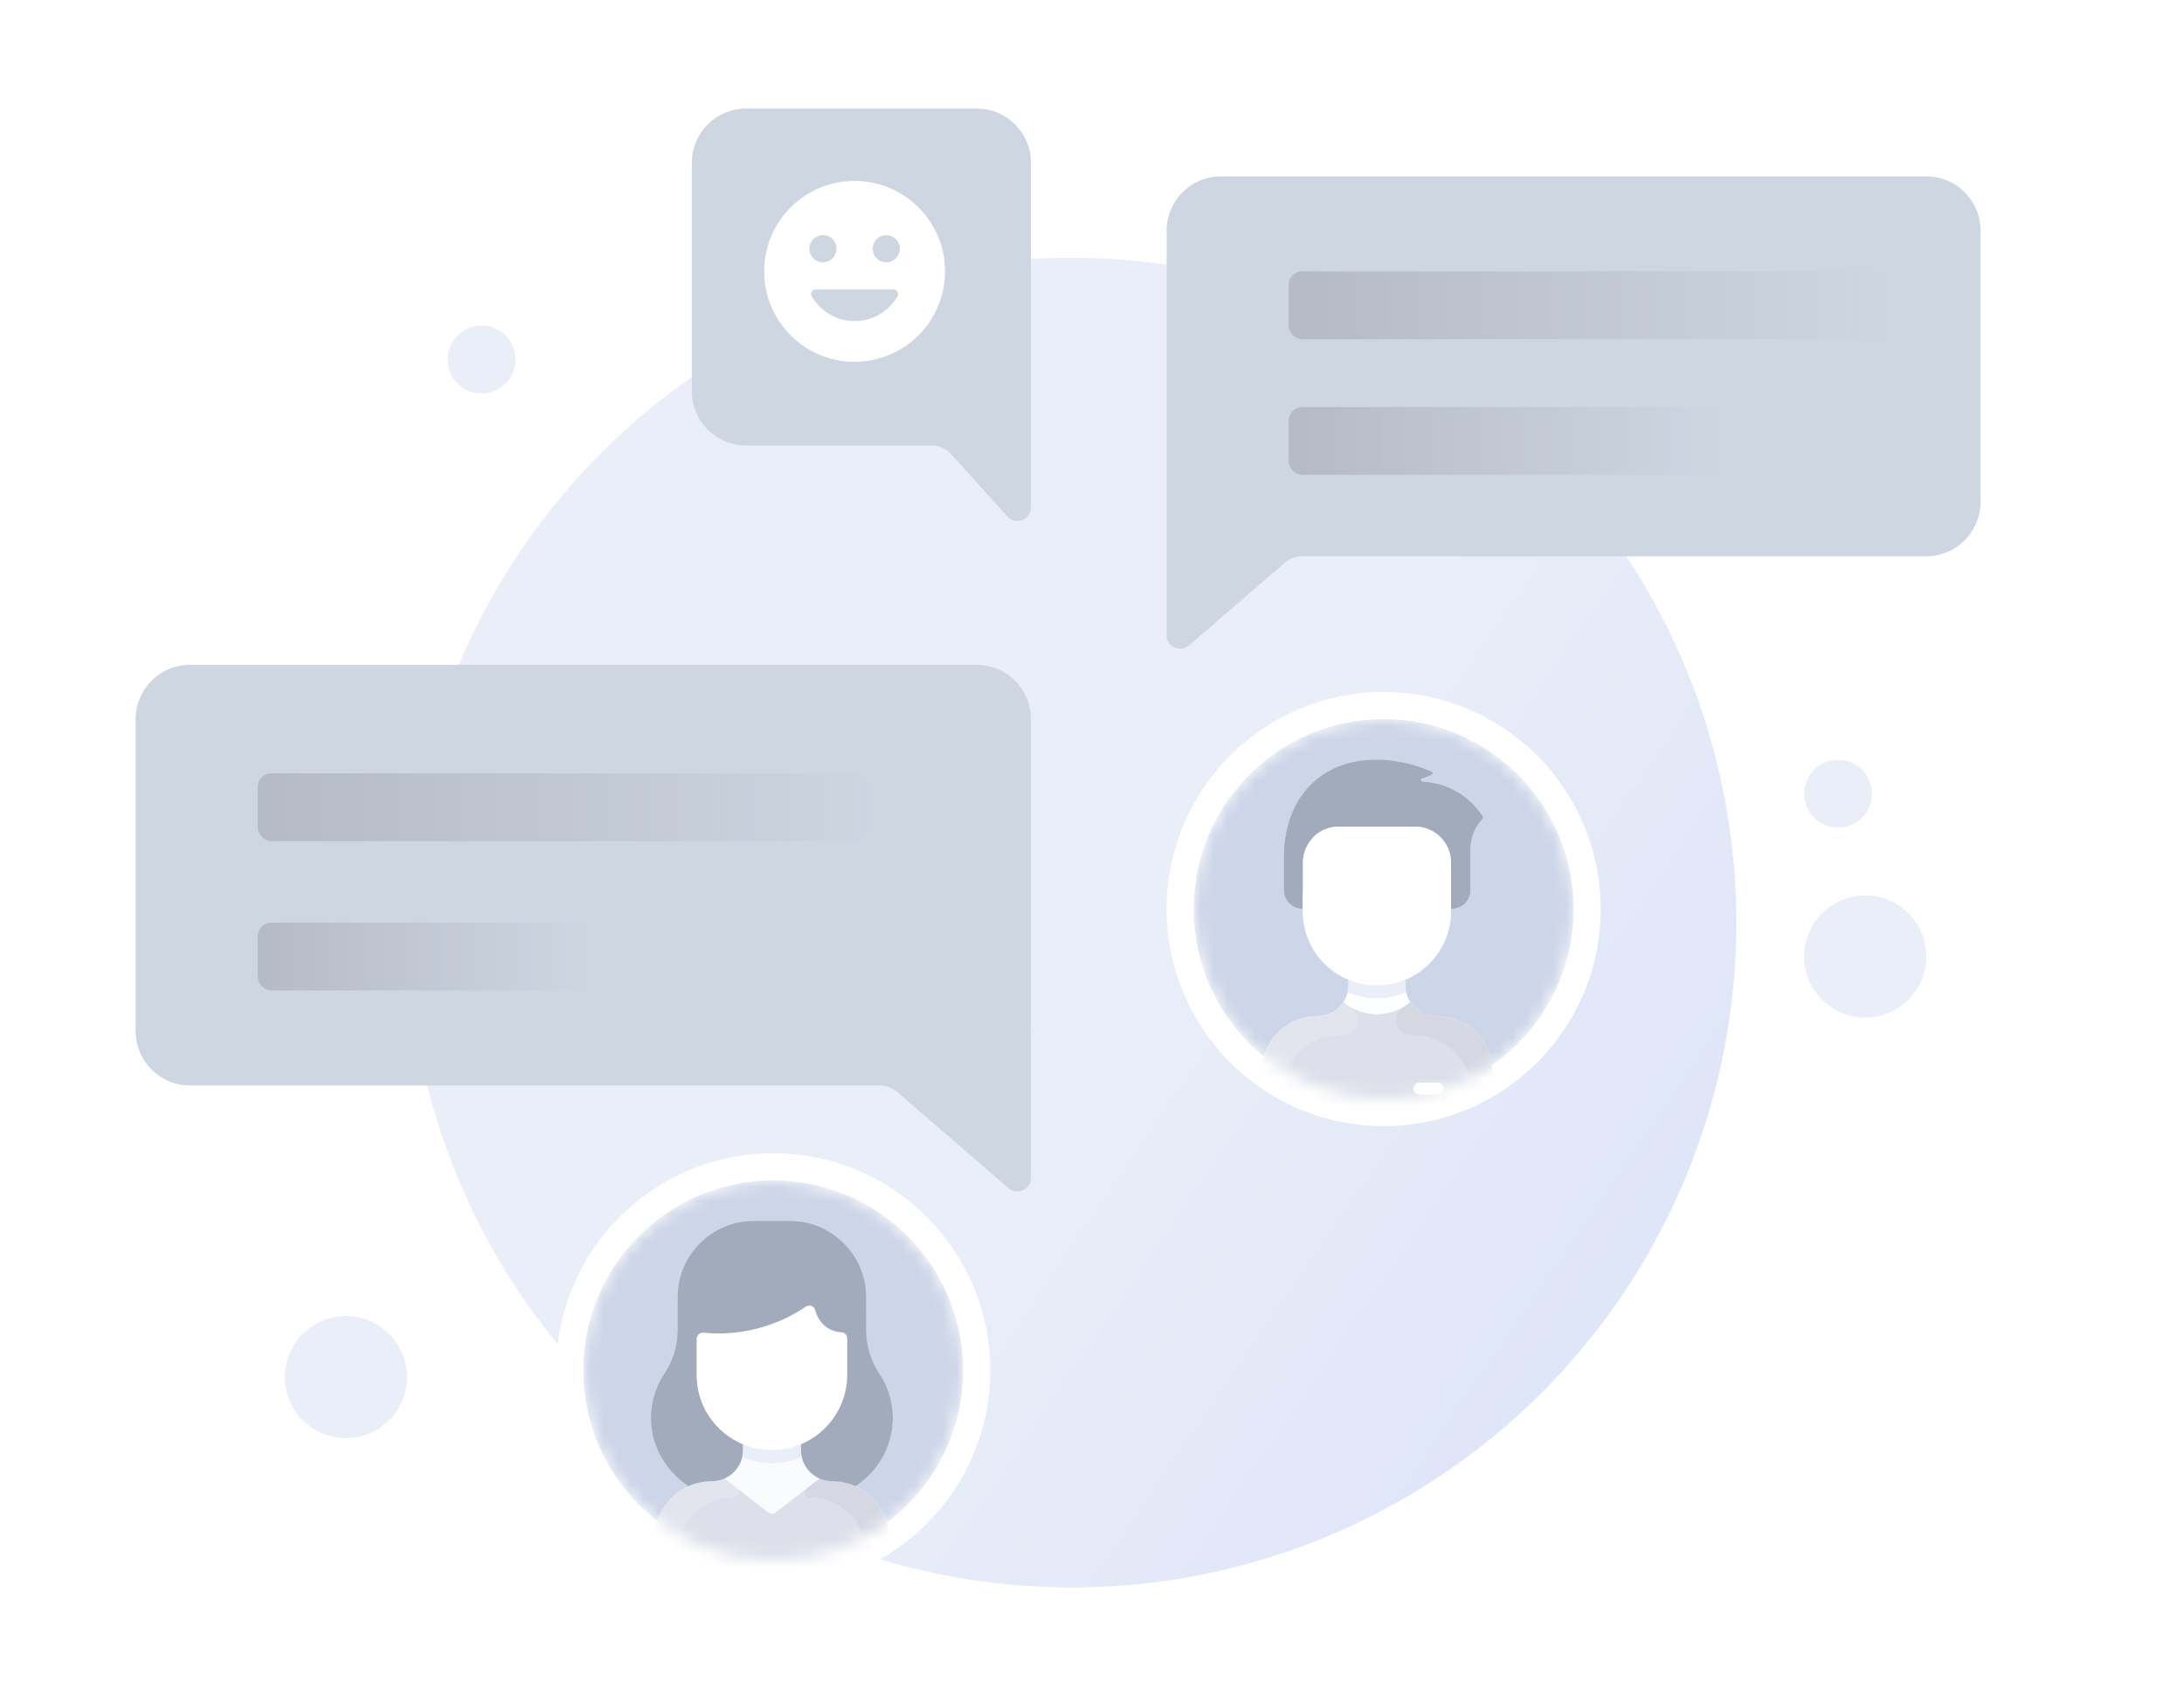 <svg width="161" height="125" viewBox="0 0 161 125" fill="none" xmlns="http://www.w3.org/2000/svg">
<rect width="161" height="125" fill="white"/>
<circle cx="79" cy="68" r="49" fill="url(#paint0_linear)"/>
<path fill-rule="evenodd" clip-rule="evenodd" d="M14 49C11.791 49 10 50.791 10 53V76C10 78.209 11.791 80 14 80H64.841C65.322 80 65.786 80.173 66.149 80.487L74.346 87.571C74.994 88.131 76 87.67 76 86.814V76.347V76.347C76 76.27 75.996 76.192 75.998 76.115C75.999 76.077 76 76.038 76 76V53C76 50.791 74.209 49 72 49H14Z" fill="#CED6E2"/>
<path fill-rule="evenodd" clip-rule="evenodd" d="M142 13C144.209 13 146 14.791 146 17V37C146 39.209 144.209 41 142 41H96.002C95.521 41 95.057 41.173 94.694 41.487L87.654 47.571C87.006 48.131 86 47.67 86 46.814V37V36.347V17C86 14.791 87.791 13 90 13H142Z" fill="#CED6E2"/>
<path fill-rule="evenodd" clip-rule="evenodd" d="M55 8C52.791 8 51 9.791 51 12V28.835C51 31.044 52.791 32.835 55 32.835H68.661C69.228 32.835 69.768 33.076 70.147 33.497L74.257 38.063C74.87 38.744 76 38.31 76 37.394V30.941V29.462V12C76 9.791 74.209 8 72 8H55Z" fill="#CED6E2"/>
<circle cx="57" cy="101" r="16" fill="white"/>
<circle cx="102" cy="67" r="16" fill="white"/>
<circle cx="35.5" cy="26.5" r="2.5" fill="#EAEEF9"/>
<circle cx="135.5" cy="58.5" r="2.5" fill="#EAEEF9"/>
<circle cx="137.5" cy="70.5" r="4.5" fill="#EAEEF9"/>
<circle cx="25.5" cy="101.5" r="4.5" fill="#EAEEF9"/>
<rect x="19" y="57" width="45" height="5" rx="1" fill="url(#paint1_linear)"/>
<rect x="19" y="68" width="45" height="5" rx="1" fill="url(#paint2_linear)"/>
<rect x="95" y="20" width="45" height="5" rx="1" fill="url(#paint3_linear)"/>
<rect x="95" y="30" width="45" height="5" rx="1" fill="url(#paint4_linear)"/>
<path d="M62.993 13.333C59.313 13.333 56.333 16.32 56.333 20C56.333 23.68 59.313 26.667 62.993 26.667C66.68 26.667 69.667 23.68 69.667 20C69.667 16.32 66.68 13.333 62.993 13.333ZM60.667 17.333C61.22 17.333 61.667 17.78 61.667 18.333C61.667 18.887 61.22 19.333 60.667 19.333C60.113 19.333 59.667 18.887 59.667 18.333C59.667 17.78 60.113 17.333 60.667 17.333ZM66.167 21.833C65.533 22.927 64.353 23.667 63 23.667C61.647 23.667 60.467 22.927 59.833 21.833C59.707 21.613 59.873 21.333 60.127 21.333H65.873C66.133 21.333 66.293 21.613 66.167 21.833ZM65.333 19.333C64.78 19.333 64.333 18.887 64.333 18.333C64.333 17.78 64.78 17.333 65.333 17.333C65.887 17.333 66.333 17.78 66.333 18.333C66.333 18.887 65.887 19.333 65.333 19.333Z" fill="white"/>
<mask id="mask0" mask-type="alpha" maskUnits="userSpaceOnUse" x="88" y="53" width="28" height="28">
<circle cx="102" cy="67" r="14" fill="#CDD5E8"/>
</mask>
<g mask="url(#mask0)">
<circle cx="102" cy="67" r="14" fill="#CDD5E8"/>
<path d="M110 79.005V81.172C110 81.416 109.802 81.613 109.558 81.613H93.442C93.198 81.613 93 81.416 93 81.172V79.005C93 76.731 94.843 74.89 97.117 74.889C97.921 74.888 98.628 74.475 99.036 73.848C99.445 73.219 99.403 72.672 99.403 72.23L99.411 72.21C97.43 71.39 96.036 69.438 96.036 67.16V66.987C95.249 66.987 94.656 66.365 94.656 65.632V63.339C94.638 62.54 94.675 59.724 96.709 57.763C99.075 55.482 102.824 55.669 105.539 56.889C105.627 56.928 105.625 57.055 105.535 57.092L104.827 57.383C104.721 57.427 104.744 57.583 104.857 57.595L105.201 57.632C106.848 57.808 108.377 58.702 109.325 60.191C109.351 60.231 109.344 60.292 109.311 60.327C108.726 60.946 108.399 61.767 108.399 62.621V65.632C108.399 66.38 107.793 66.987 107.045 66.987H106.964V67.16C106.964 69.438 105.571 71.39 103.589 72.21L103.597 72.23C103.597 72.66 103.552 73.214 103.964 73.848C104.372 74.475 105.079 74.888 105.883 74.889C108.157 74.89 110 76.731 110 79.005Z" fill="#FEFFFF"/>
<path d="M110 79.005V81.172C110 81.416 109.802 81.613 109.558 81.613H93.442C93.198 81.613 93 81.416 93 81.172V79.005C93 76.731 94.843 74.89 97.117 74.889C97.921 74.889 98.628 74.475 99.035 73.848C100.457 75.062 102.542 75.063 103.964 73.848C104.371 74.475 105.079 74.889 105.883 74.889C108.156 74.89 110 76.731 110 79.005V79.005Z" fill="#DDE0EA"/>
<path d="M109.325 60.19C109.351 60.231 109.344 60.291 109.311 60.326C108.726 60.945 108.399 61.766 108.399 62.62V65.632C108.399 66.316 107.884 66.987 106.964 66.987V63.577C106.964 62.114 105.778 60.928 104.315 60.928H98.685C97.222 60.928 96.036 62.114 96.036 63.577V66.987C95.249 66.987 94.656 66.365 94.656 65.632V63.338C94.638 62.54 94.675 59.723 96.709 57.762C99.075 55.482 102.824 55.669 105.539 56.889C105.627 56.928 105.625 57.055 105.535 57.092L104.827 57.383C104.721 57.427 104.744 57.583 104.858 57.595L105.202 57.632C106.848 57.808 108.377 58.702 109.325 60.19V60.19Z" fill="#A2ABBC"/>
<path d="M106.964 67.159C106.964 70.178 104.517 72.623 101.5 72.623C98.658 72.623 96.036 70.414 96.036 66.986V63.577C96.036 62.114 97.222 60.928 98.685 60.928H104.315C105.778 60.928 106.964 62.114 106.964 63.577V67.159Z" fill="white"/>
<path d="M105.97 80.675H104.646C104.402 80.675 104.204 80.477 104.204 80.233C104.204 79.99 104.402 79.792 104.646 79.792H105.97C106.214 79.792 106.412 79.99 106.412 80.233C106.412 80.477 106.214 80.675 105.97 80.675Z" fill="white"/>
<path d="M103.66 73.136C102.3 73.706 100.806 73.75 99.341 73.136C99.416 72.826 99.403 72.625 99.403 72.23L99.411 72.21C100.741 72.761 102.258 72.763 103.59 72.21L103.598 72.23C103.598 72.625 103.585 72.826 103.66 73.136Z" fill="#EAEEF9"/>
<path opacity="0.16" d="M99.341 76.222C99.137 76.287 98.918 76.322 98.683 76.324C96.404 76.344 94.545 78.146 94.545 80.426V80.841C94.545 81.267 94.2 81.613 93.773 81.613H93.442C93.198 81.613 93 81.416 93 81.172V79.005C93 76.731 94.843 74.89 97.117 74.889C97.921 74.889 98.628 74.475 99.035 73.848C99.2 73.988 99.375 74.114 99.56 74.225C100.375 74.71 100.245 75.938 99.341 76.222Z" fill="white"/>
<path opacity="0.04" d="M103.66 76.222C103.864 76.287 104.083 76.322 104.317 76.324C106.597 76.344 108.455 78.146 108.455 80.426V80.841C108.455 81.267 108.801 81.613 109.228 81.613H109.559C109.803 81.613 110 81.416 110 81.172V79.005C110 76.731 108.157 74.89 105.884 74.889C105.08 74.889 104.372 74.475 103.965 73.848C103.801 73.988 103.625 74.114 103.44 74.225C102.626 74.71 102.755 75.938 103.66 76.222V76.222Z" fill="#212121"/>
<path d="M105.535 57.092C104.886 57.359 104.794 57.417 104.569 57.383C100.944 56.821 97.764 58.321 96.684 61.842V61.842C96.28 62.307 96.036 62.914 96.036 63.577V65.648C96.036 66.542 94.656 66.604 94.656 65.632V63.338C94.638 62.54 94.675 59.723 96.709 57.762C99.075 55.482 102.824 55.669 105.539 56.888C105.628 56.928 105.625 57.054 105.535 57.092V57.092Z" fill="#A2ABBC"/>
</g>
<mask id="mask1" mask-type="alpha" maskUnits="userSpaceOnUse" x="43" y="87" width="28" height="28">
<circle cx="57" cy="101" r="14" fill="#CDD5E8"/>
</mask>
<g mask="url(#mask1)">
<circle cx="57" cy="101" r="14" fill="#CDD5E8"/>
<path d="M65.539 113.351V115.551C65.539 115.799 65.338 115.999 65.09 115.999H48.729C48.481 115.999 48.28 115.799 48.28 115.551V113.351C48.28 111.66 49.286 110.202 50.732 109.545C50.142 109.075 49.243 108.444 48.589 107.087C47.677 105.199 47.833 102.971 48.994 101.227C49.625 100.28 49.961 99.169 49.961 98.031V95.603C49.961 92.509 52.47 90 55.565 90H58.254C61.349 90 63.858 92.509 63.858 95.603C63.858 98.174 63.795 98.678 64.105 99.701C64.542 101.146 65.12 101.325 65.565 102.796C66.265 105.109 65.491 107.631 63.583 109.15L63.087 109.545C64.533 110.202 65.539 111.66 65.539 113.351Z" fill="#F9FBFD"/>
<path d="M65.538 113.352V115.552C65.538 115.799 65.338 116 65.09 116H48.728C48.481 116 48.28 115.799 48.28 115.552V113.352C48.28 111.045 50.15 109.173 52.459 109.173C52.802 109.173 53.128 109.099 53.421 108.966L53.435 108.996L56.635 111.473C56.796 111.598 57.022 111.598 57.184 111.473L60.383 108.996L60.397 108.966C60.69 109.099 61.017 109.173 61.36 109.173C63.66 109.173 65.538 111.037 65.538 113.352V113.352Z" fill="#DDE0EA"/>
<path d="M62.032 98.195C62.27 98.209 62.457 98.405 62.457 98.643V101.326C62.457 103.639 61.042 105.621 59.03 106.453C55.393 107.963 51.362 105.281 51.362 101.326V98.682C51.362 98.419 51.587 98.212 51.849 98.235C54.538 98.479 57.186 97.8 59.409 96.302C59.662 96.132 60.01 96.258 60.09 96.552C60.367 97.572 61.121 98.144 62.032 98.195Z" fill="white"/>
<path d="M63.584 109.15L63.087 109.545C62.561 109.306 61.977 109.173 61.361 109.173C60.081 109.173 59.039 108.14 59.039 106.857V106.474L59.031 106.453C61.042 105.62 62.457 103.639 62.457 101.326V98.643C62.457 98.404 62.271 98.209 62.033 98.195C61.127 98.144 60.369 97.578 60.09 96.552C60.011 96.258 59.662 96.132 59.41 96.302C57.188 97.799 54.54 98.479 51.849 98.235C51.588 98.212 51.363 98.419 51.363 98.682V101.326C51.363 103.639 52.778 105.62 54.789 106.453L54.781 106.474V106.857C54.781 108.14 53.739 109.173 52.459 109.173C51.843 109.173 51.259 109.306 50.733 109.545L50.236 109.15C47.826 107.23 47.29 103.788 48.995 101.227C49.626 100.28 49.962 99.169 49.962 98.031V95.603C49.962 92.509 52.471 90 55.565 90H58.255C61.349 90 63.858 92.509 63.858 95.603V98.031C63.858 99.167 64.194 100.28 64.825 101.227C66.536 103.797 65.984 107.239 63.584 109.15V109.15Z" fill="#A2ABBC"/>
<path d="M59.102 107.394C57.722 107.971 56.205 108.016 54.717 107.394C54.793 107.078 54.78 106.874 54.78 106.473L54.789 106.453C56.138 107.013 57.678 107.014 59.03 106.453L59.039 106.473C59.039 106.874 59.026 107.078 59.102 107.394Z" fill="#EAEEF9"/>
<path d="M60.785 90.603C61.358 90.893 61.109 91.767 60.47 91.706C60.294 91.689 60.116 91.681 59.935 91.681H57.245C54.151 91.681 51.642 94.19 51.642 97.284V97.966C51.642 98.369 51.362 98.356 51.362 98.682C51.362 101.642 51.374 101.454 51.331 101.582C50.891 102.875 50.363 103.062 49.935 104.477C49.702 105.248 49.633 106.042 49.713 106.812C49.779 107.441 48.904 107.742 48.588 107.087C47.684 105.212 47.825 102.983 48.994 101.227C49.625 100.28 49.961 99.169 49.961 98.031V95.603C49.961 92.509 52.47 90 55.565 90H58.254C59.165 90 60.025 90.217 60.785 90.603V90.603Z" fill="#A2ABBC"/>
<path d="M55.846 105.043C56.683 105.603 56.045 106.899 55.095 106.565C53.005 105.832 51.362 103.882 51.362 101.326V98.682C51.362 98.419 51.587 98.212 51.849 98.236C52.064 98.255 52.3 98.27 52.554 98.278C53.015 98.292 53.379 98.672 53.379 99.133V100.43C53.379 102.381 54.374 104.057 55.846 105.043Z" fill="white"/>
<path opacity="0.16" d="M54.359 109.711C54.625 109.917 54.485 110.349 54.148 110.35C51.776 110.359 49.961 112.264 49.961 114.529V116H48.728C48.481 116 48.28 115.799 48.28 115.552V113.352C48.28 111.045 50.15 109.173 52.459 109.173C52.802 109.173 53.128 109.099 53.421 108.966L53.435 108.996L54.359 109.711Z" fill="white"/>
<path opacity="0.04" d="M59.459 109.711C59.193 109.917 59.334 110.349 59.67 110.35C62.042 110.359 63.857 112.264 63.857 114.529V116H65.09C65.337 116 65.538 115.799 65.538 115.552V113.352C65.538 111.045 63.668 109.173 61.36 109.173C61.016 109.173 60.69 109.099 60.397 108.966L60.383 108.996L59.459 109.711Z" fill="#212121"/>
</g>
<defs>
<linearGradient id="paint0_linear" x1="74" y1="86" x2="128" y2="123" gradientUnits="userSpaceOnUse">
<stop stop-color="#EAEEF9"/>
<stop offset="1" stop-color="#D9E1F7"/>
</linearGradient>
<linearGradient id="paint1_linear" x1="19" y1="59.5" x2="81.5" y2="59.5" gradientUnits="userSpaceOnUse">
<stop stop-color="#B5BAC6"/>
<stop offset="0.755" stop-color="#B5BAC6" stop-opacity="0"/>
</linearGradient>
<linearGradient id="paint2_linear" x1="19" y1="70.5" x2="81.5" y2="70.5" gradientUnits="userSpaceOnUse">
<stop stop-color="#B5BAC6"/>
<stop offset="0.391" stop-color="#B5BAC6" stop-opacity="0"/>
</linearGradient>
<linearGradient id="paint3_linear" x1="95" y1="22.5" x2="157.5" y2="22.5" gradientUnits="userSpaceOnUse">
<stop stop-color="#B5BAC6"/>
<stop offset="0.708" stop-color="#B5BAC6" stop-opacity="0"/>
</linearGradient>
<linearGradient id="paint4_linear" x1="95" y1="32.5" x2="157.5" y2="32.5" gradientUnits="userSpaceOnUse">
<stop stop-color="#B5BAC6"/>
<stop offset="0.508" stop-color="#B5BAC6" stop-opacity="0"/>
</linearGradient>
</defs>
</svg>
